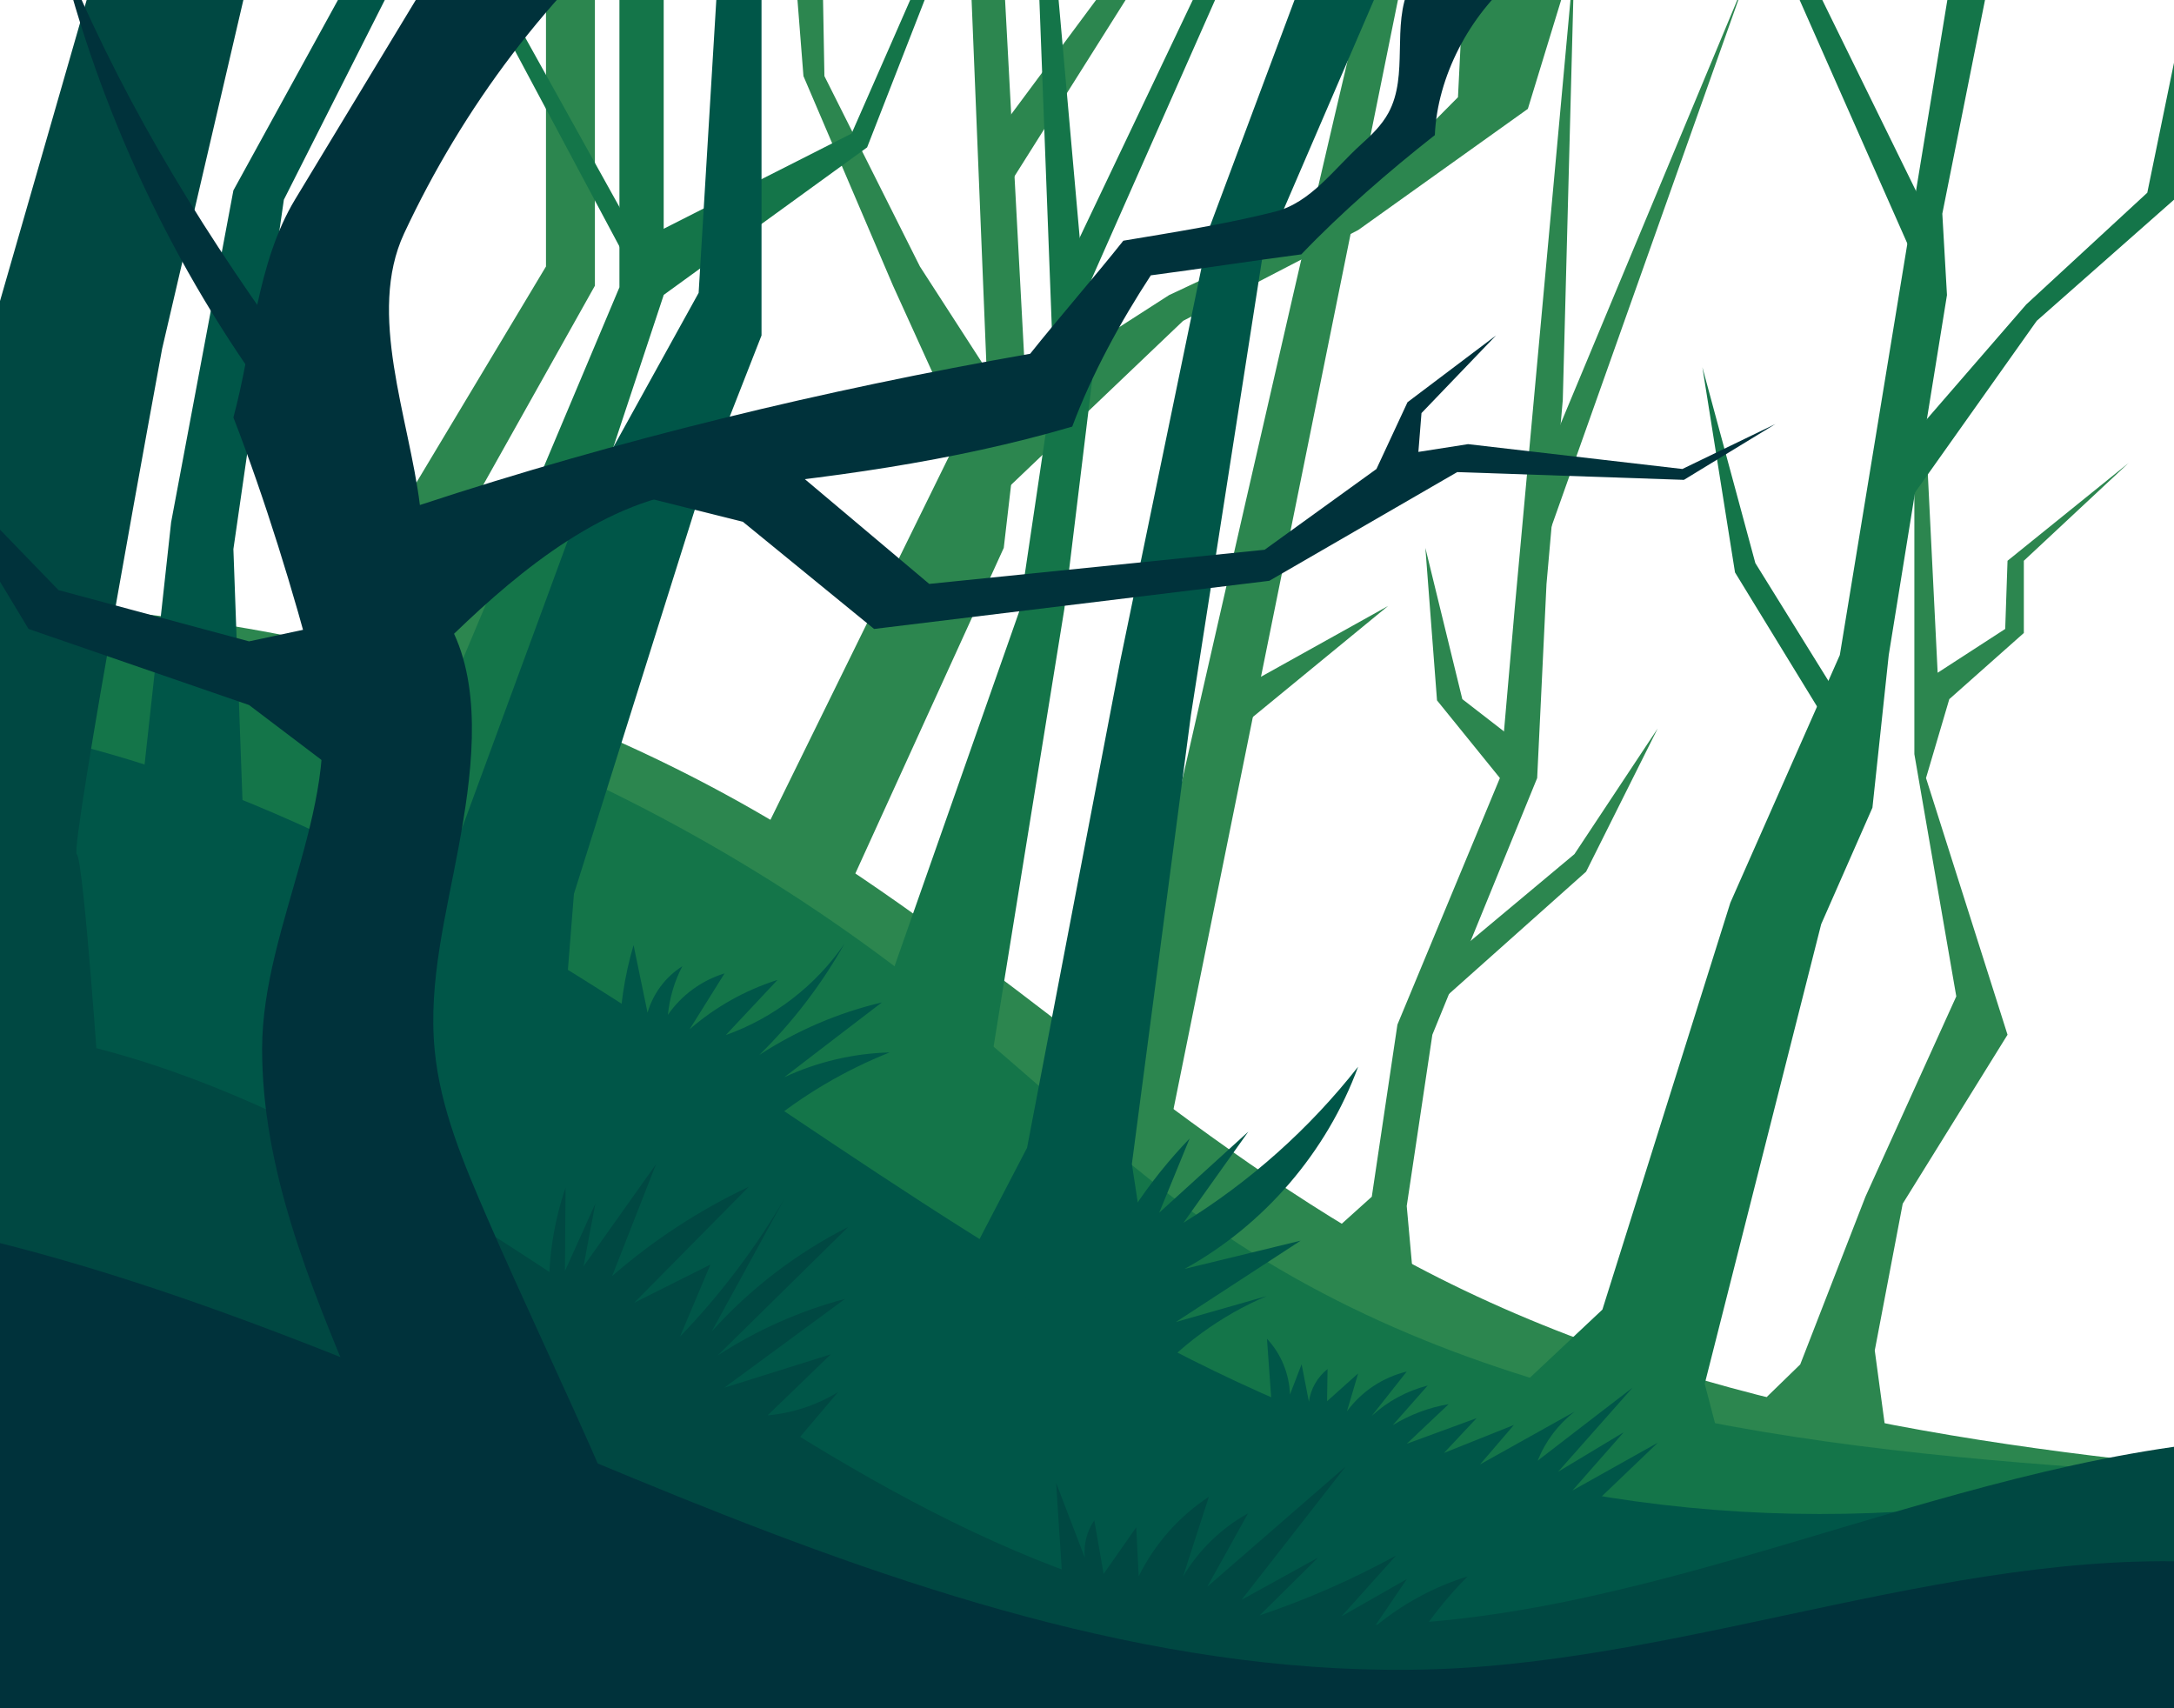 <?xml version="1.0" encoding="UTF-8" standalone="no"?>
<!DOCTYPE svg PUBLIC "-//W3C//DTD SVG 1.1//EN" "http://www.w3.org/Graphics/SVG/1.1/DTD/svg11.dtd">
<svg width="100%" height="100%" viewBox="0 0 1400 1100" version="1.1" xmlns="http://www.w3.org/2000/svg"  style="fill-rule:evenodd;clip-rule:evenodd;stroke-linejoin:round;stroke-miterlimit:2;">
    <g>
        <clipPath id="_clip1">
            <rect x="0" y="0" width="1400" height="1100"/>
        </clipPath>
        <g clip-path="url(#_clip1)">
            <g>
                <path d="M623.9,-43.9L635.6,244.1L490.4,539.6L546.2,572.6L646.4,352.8L659.9,236.5L644.9,-43.9L623.9,-43.9Z" style="fill:rgb(44,134,79);fill-rule:nonzero;"/>
                <path d="M1013.9,-28L983.9,70.1L874.7,148.1L761.9,206.6L635.6,327L647.9,257.5L752.9,190L864.3,137.8L938.9,62.6L943.4,-28L1013.9,-28ZM351.6,-43.9L351.6,171.6L268.3,310.5L242.9,460.6L318.5,476.3L311.1,312.4L383.1,184L383.1,-28L351.6,-43.9ZM509.4,-52.9L517.4,49L575.1,184L623.9,291.4L647.9,257.5L592.4,171.6L530.9,49L529.4,-35.1L509.4,-52.9ZM731.9,-35.1L641.9,86.1L641.9,131.6L742.5,-28L731.9,-35.1Z" style="fill:rgb(44,134,79);fill-rule:nonzero;"/>
                <path d="M887.5,-39.8C884.1,-41.1 719.4,687 719.4,687L751.4,735.5L905.9,-28L887.5,-39.8Z" style="fill:rgb(44,134,79);fill-rule:nonzero;"/>
                <path d="M893.9,390.2L798,443.6L789,476.3L893.9,390.2ZM1013.9,-28L975.4,392.2L965.9,501L899.9,659.8L883.4,770.6L859.4,792.2L911.9,843.3L905.9,776.6L922.4,666.3L989.9,501L995.9,376.1L1006.4,257.5L1013.9,-28Z" style="fill:rgb(44,134,79);fill-rule:nonzero;"/>
                <path d="M1123.3,-10.9L991.3,305.8L991.3,361.1L1123.3,-10.9ZM1067.5,469.1L1013.9,550L936.6,614.6L917.9,653.6L1021.4,561.3L1067.5,469.1ZM917.9,352.8L925.4,451L965.9,501L975.4,476.3L941.7,450.2L917.9,352.8ZM1232.8,298.1L1232.8,485.6L1259.8,641.6L1201.3,770.6L1159.3,878.6L1137.6,899.7L1214.8,925.1L1207.3,869.6L1225.3,775.1L1292.8,666.3L1240.3,501L1255.3,450.2L1303.3,407.6L1303.3,361.1L1370.8,298.1L1292.8,361.1L1291.3,405L1247.8,433.2L1240.3,281.6L1232.8,298.1Z" style="fill:rgb(44,134,79);fill-rule:nonzero;"/>
            </g>
            <path d="M1475.2,950.4C1281,933.8 1082.7,906.1 910.6,814.6C764,736.7 644,616.4 501.5,531.1C329.4,428.1 125.6,379 -74.5,392.3C90.1,611.3 301.2,800.4 550,915C798.8,1029.6 1081.2,1074.8 1351.7,1031.3C1404.6,1022.8 1464.8,1002.9 1475.2,950.4Z" style="fill:rgb(44,134,79);fill-rule:nonzero;"/>
            <g>
                <path d="M1419.2,1034C945.7,1099.2 461.1,1095 -9,1009C-0.4,799.9 -24.5,590.8 -90.6,392.2C159.6,396.3 407.7,486 602.7,643C665.4,693.5 722.8,750.7 789.5,795.6C973.3,919.3 1206.1,937.4 1427.2,950.4C1418.1,975.9 1418,1006.8 1419.2,1034Z" style="fill:rgb(20,117,73);fill-rule:nonzero;"/>
                <path d="M668.3,-27.4L678.6,244.1L656.4,393.6L567.9,645.4L634.4,707.6L685.4,392.2L703.4,244.3L678.6,-35.1L668.3,-27.4Z" style="fill:rgb(20,117,73);fill-rule:nonzero;"/>
                <path d="M789,-43.9L686.9,170.6L686.9,216L798,-35.1L789,-43.9ZM398.9,-28L398.9,185L275.9,477L324.4,501L427.4,190L427.4,-28L398.9,-28Z" style="fill:rgb(20,117,73);fill-rule:nonzero;"/>
                <path d="M292.4,-40.8L412.4,184L405.4,145L300.4,-43.9L292.4,-40.8ZM601.4,-35.1C599.4,-30 548.4,86 548.4,86L412.4,154.9L427.4,189.9L558.4,94.9L606.4,-28.1L601.4,-35.1ZM1259.8,-35.1L1184.8,421.8L1114.3,581.3L1031.9,843.3L975.4,896.4L1109.8,937L1097.8,891.1L1172.8,595.1L1205.8,520.1L1216.3,421.8L1253.8,190L1250.8,137.6L1285.3,-35.1L1259.8,-35.1Z" style="fill:rgb(20,117,73);fill-rule:nonzero;"/>
                <path d="M1408.3,0L1382.8,124.1L1304.8,196.1L1226.8,286.1L1214.8,343.1L1311.6,206.6L1400,128.6L1408.3,0ZM1143.4,-35.1L1240.3,184L1240.3,136.1L1156.3,-35.1L1143.4,-35.1ZM1096.3,236.5L1117.3,368.6L1178.8,469.1L1178.8,440.6L1130.4,362.6L1096.3,236.5Z" style="fill:rgb(20,117,73);fill-rule:nonzero;"/>
            </g>
            <g>
                <path d="M1415.6,1102.3C940.7,1196.3 444,1206.1 -31.5,1115.1C-51.6,899 -61.1,677.6 -64.2,460.6C113.9,474.5 276.3,565 425.7,662.8C575.1,760.6 720.9,869.3 889.6,927.7C1059.9,986.7 1248.8,990.5 1421.3,938.6C1415.7,991.1 1414.3,1049.5 1415.6,1102.3Z" style="fill:rgb(0,86,72);fill-rule:nonzero;"/>
                <path d="M236.9,-35.1L150.3,122.6L110.2,336.3L89.9,521.6L157.4,550L150.3,353.6L182.8,128.6L262.4,-28.9L236.9,-35.1ZM463.4,-35.1L449.9,188.6L373.4,327L275.9,592.1L362.9,659.8L369.6,575.6L451.4,315.6L490.4,216L490.4,-35.1L463.4,-35.1ZM853.4,-52.9L779.3,145.4L721.4,425.6L661.4,739.1L623.9,811.1L751.4,896.4L728.9,749.5L766.9,460.6L812.7,167.2L899.9,-35.1L853.4,-52.9ZM1018.4,976.1L1067.6,929C1049.3,939.3 1031,949.5 1012.6,959.8L1045.6,922.3C1031.5,930.8 1017.5,939.2 1003.4,947.7C1019.4,929.7 1035.4,911.6 1051.3,893.6C1030.9,909.3 1010.5,924.9 990.2,940.6C995.171,928.133 1003.39,917.22 1014,909C993.7,920.3 973.4,931.7 953.1,943L974.9,917.6L929.9,935.6C936.9,928.1 943.9,920.7 950.9,913.2L905.9,929.7L932.9,904.2C920.2,906.3 907.9,911 896.9,917.7L919.4,892.2C905.975,895.628 893.606,902.328 883.4,911.7L905.9,883.2C890.454,886.927 876.812,895.998 867.4,908.8L874.6,884.4L854.6,902.3L854.9,881.6C848.349,886.793 844.048,894.319 842.9,902.6C841.3,894.6 839.8,886.6 838.2,878.5L830.7,898C830.3,884.8 825,871.7 815.9,862.1L820.4,925.1C882.2,947.6 949.8,969.5 1015.5,974C1013.6,975.3 1020.3,974.7 1018.4,976.1ZM494.9,719.6C494.2,721.4 493.6,723.2 492.9,725C516.9,705.2 544,689.2 572.9,677.7C549.5,678.3 526.2,683.8 505,693.7C526,677.6 546.9,661.5 567.9,645.5C539.9,652.1 513.1,663.6 489,679.3C510.5,658.2 529,634 543.8,607.7C525.3,634.7 498.2,655.6 467.4,666.5C478.5,654.7 489.6,642.8 500.7,631C479.9,637.6 460.5,648.5 444.1,662.8L466.6,626.8C451.782,631.346 438.92,640.755 430.1,653.5C431.2,642.6 434.3,631.9 439.4,622.2C428.551,629.111 420.584,639.746 417,652.1L408,608.6C402.1,628.6 399,649.3 398.8,670.1C428.7,687.4 461.5,710.8 494.9,719.6Z" style="fill:rgb(0,86,72);fill-rule:nonzero;"/>
                <path d="M738.5,891.1C759.4,866.7 786,847.2 815.7,834.6C796.2,840.2 776.7,845.7 757.2,851.3C784,833.8 810.8,816.4 837.6,798.9C812.7,805 787.7,811 762.8,817.1C814,788.9 854.5,741.8 874.6,686.9C843.289,726.742 805.207,760.762 762.1,787.4C776,767.8 790,748.2 803.9,728.7C784.8,746.1 765.7,763.5 746.5,780.9C753,765 759.6,749 766.1,733.1C739.46,760.775 718.077,793.069 703,828.4C722.2,842.8 735.7,867.5 738.5,891.1Z" style="fill:rgb(0,86,72);fill-rule:nonzero;"/>
            </g>
            <path d="M164.9,-35.1L104.4,224.6C104.4,224.6 44.9,546.9 49.4,550C53.9,553.1 64.4,707.6 64.4,707.6L-33,707.6L-13.6,241.1L65.9,-35.1L164.9,-35.1Z" style="fill:rgb(0,72,66);fill-rule:nonzero;"/>
            <path d="M1409.1,930.4C1210.8,956.2 1022.2,1063.5 823.1,1044.1C665.6,1028.7 527.7,936.1 396.5,847.6C265.3,759.1 125,669 -33,659.8L-22.6,1133L1439.8,1133L1409.1,930.4Z" style="fill:rgb(0,72,66);fill-rule:nonzero;"/>
            <path d="M388,949.4C367.4,901.7 334.7,832.7 314.1,785C298.9,749.9 283.5,714.1 279.9,676C275.7,632.1 287.4,588.5 295.4,545.1C303.4,501.7 310.9,448.1 292.4,408.1C335.9,366.1 391.2,321 451.4,315.6C530.6,308.5 614.2,297.2 690.5,274.7C703,241.1 721.5,207.3 741.1,177.3C773.2,173.1 805.9,168 838,163.8C863.8,136.8 894.6,110.1 924,87C925.6,49.3 946.4,9.9 975.4,-14.3C952.7,-13.3 930.5,-9.6 907.8,-8.7C895.9,16.4 907.4,48.3 894.1,72.7C889.8,80.6 883.2,87 876.5,93C858.9,108.9 844.1,130.5 821.1,136.3C788.9,144.4 756.2,149.5 723.4,155C705.4,177.7 681.4,205.2 663.4,227.8C530.9,251.1 398.1,283.1 270.4,325.2C263.4,268.7 236.2,202 260.2,150.4C298.1,69.2 353.6,-4.9 422.6,-62.2L305.4,-62.2C267,1.3 228.5,64.8 190.1,128.3C165.2,169.5 162.9,222.3 150.3,268.8C170.7,321.5 189,380.9 203.3,435.6C223.7,513.4 168.9,594.8 168.8,675.2C168.7,752.3 199,825.9 228.8,897C271.4,910.7 312.9,925.9 355.5,939.6C359.9,941 376.5,963.8 381,962.7C385.4,961.5 389.9,953.6 388,949.4Z" style="fill:rgb(0,50,59);fill-rule:nonzero;"/>
            <path d="M177,261.3C111.429,172.683 64.08,71.935 37.7,-35.1C74.6,56.8 124.8,140.2 182.8,220.5C183.4,233.9 176.3,247.9 177,261.3ZM-13.6,352L18.4,405L160.4,454L222.4,501L202.4,404L160.4,413L37.7,380L-13.6,327L-13.6,352ZM390.4,314L478.4,336L562.9,405L817.4,374L938.4,304L1084.4,309L1143.4,273L1083.4,302L945.4,286L913.4,291L915.4,266L963.4,216L906.4,259L886.4,302L814.4,354L598.4,376L503.4,296L390.4,314ZM-35,792.2C128.7,828.1 281.4,900.9 436.8,963.7C592.2,1026.5 755.7,1080.2 923.2,1074.9C1094.8,1069.4 1268.7,992.1 1439.7,1007.3L1439.7,1133L-22.6,1133L-35,792.2Z" style="fill:rgb(0,50,59);fill-rule:nonzero;"/>
            <path d="M505.3,937C516.8,923.5 528.3,909.9 539.7,896.4C525.925,904.831 510.386,909.965 494.3,911.4C507.9,898.3 521.4,885.2 535,872.1C512.1,879.3 489.3,886.4 466.4,893.6C492.3,874.5 518.3,855.5 544.2,836.4C515.1,844.1 487.3,856.5 462.1,872.9C490.1,845.3 518.1,817.7 546.2,790.1C512.989,806.901 483.183,829.721 458.3,857.4C473.9,828.9 489.5,800.5 505.1,772C486.3,804 463.7,833.9 437.9,860.7C444.4,845.2 451,829.8 457.5,814.3C441.1,822.5 424.8,830.7 408.4,838.9L482.2,764.2C450.4,779.2 420.7,798.6 394.2,821.7C403.6,797.7 413.1,773.6 422.5,749.6C406.9,771.51 391.333,793.443 375.8,815.4C378.3,801.9 380.8,788.5 383.4,775C376.9,789.5 370.3,804 363.8,818.5C363.9,800.6 364.1,782.6 364.2,764.7C356.2,788.3 352.6,813.3 353.7,838.2C374.1,859 399.2,882.2 422.5,899.6C446.1,916.8 476.7,931.8 505.3,937ZM909.4,1060.4C919.525,1043.98 931.504,1028.78 945.1,1015.1C923.1,1021.9 902.5,1033.2 884.8,1048C891.9,1037.6 898.9,1027.2 906,1016.8C892,1024.8 877.9,1032.8 863.9,1040.8C875.6,1027.8 887.3,1014.7 899,1001.7C870.924,1017.09 841.543,1029.98 811.2,1040.2C823.7,1027.8 836.3,1015.4 848.8,1003C832.4,1012.1 816,1021.1 799.5,1030.2C821.9,1001.6 844.2,972.9 866.6,944.3L777.4,1021.8C786.2,1006 795,990.3 803.7,974.5C786.5,984 771.9,998.2 761.9,1015.1C767.4,998 772.9,980.9 778.5,963.8C759.16,976.554 743.558,994.228 733.3,1015C732.8,1004.5 732.2,994 731.7,983.5L710.7,1013.5L704.7,979C699.9,986 697.7,994.6 698.6,1003.1C692.4,987 686.3,970.9 680.1,954.8C681.7,978.8 683.2,1002.9 684.8,1026.9C757.2,1053.9 832.7,1068.2 909.4,1060.4Z" style="fill:rgb(0,72,66);fill-rule:nonzero;"/>
        </g>
    </g>
</svg>
